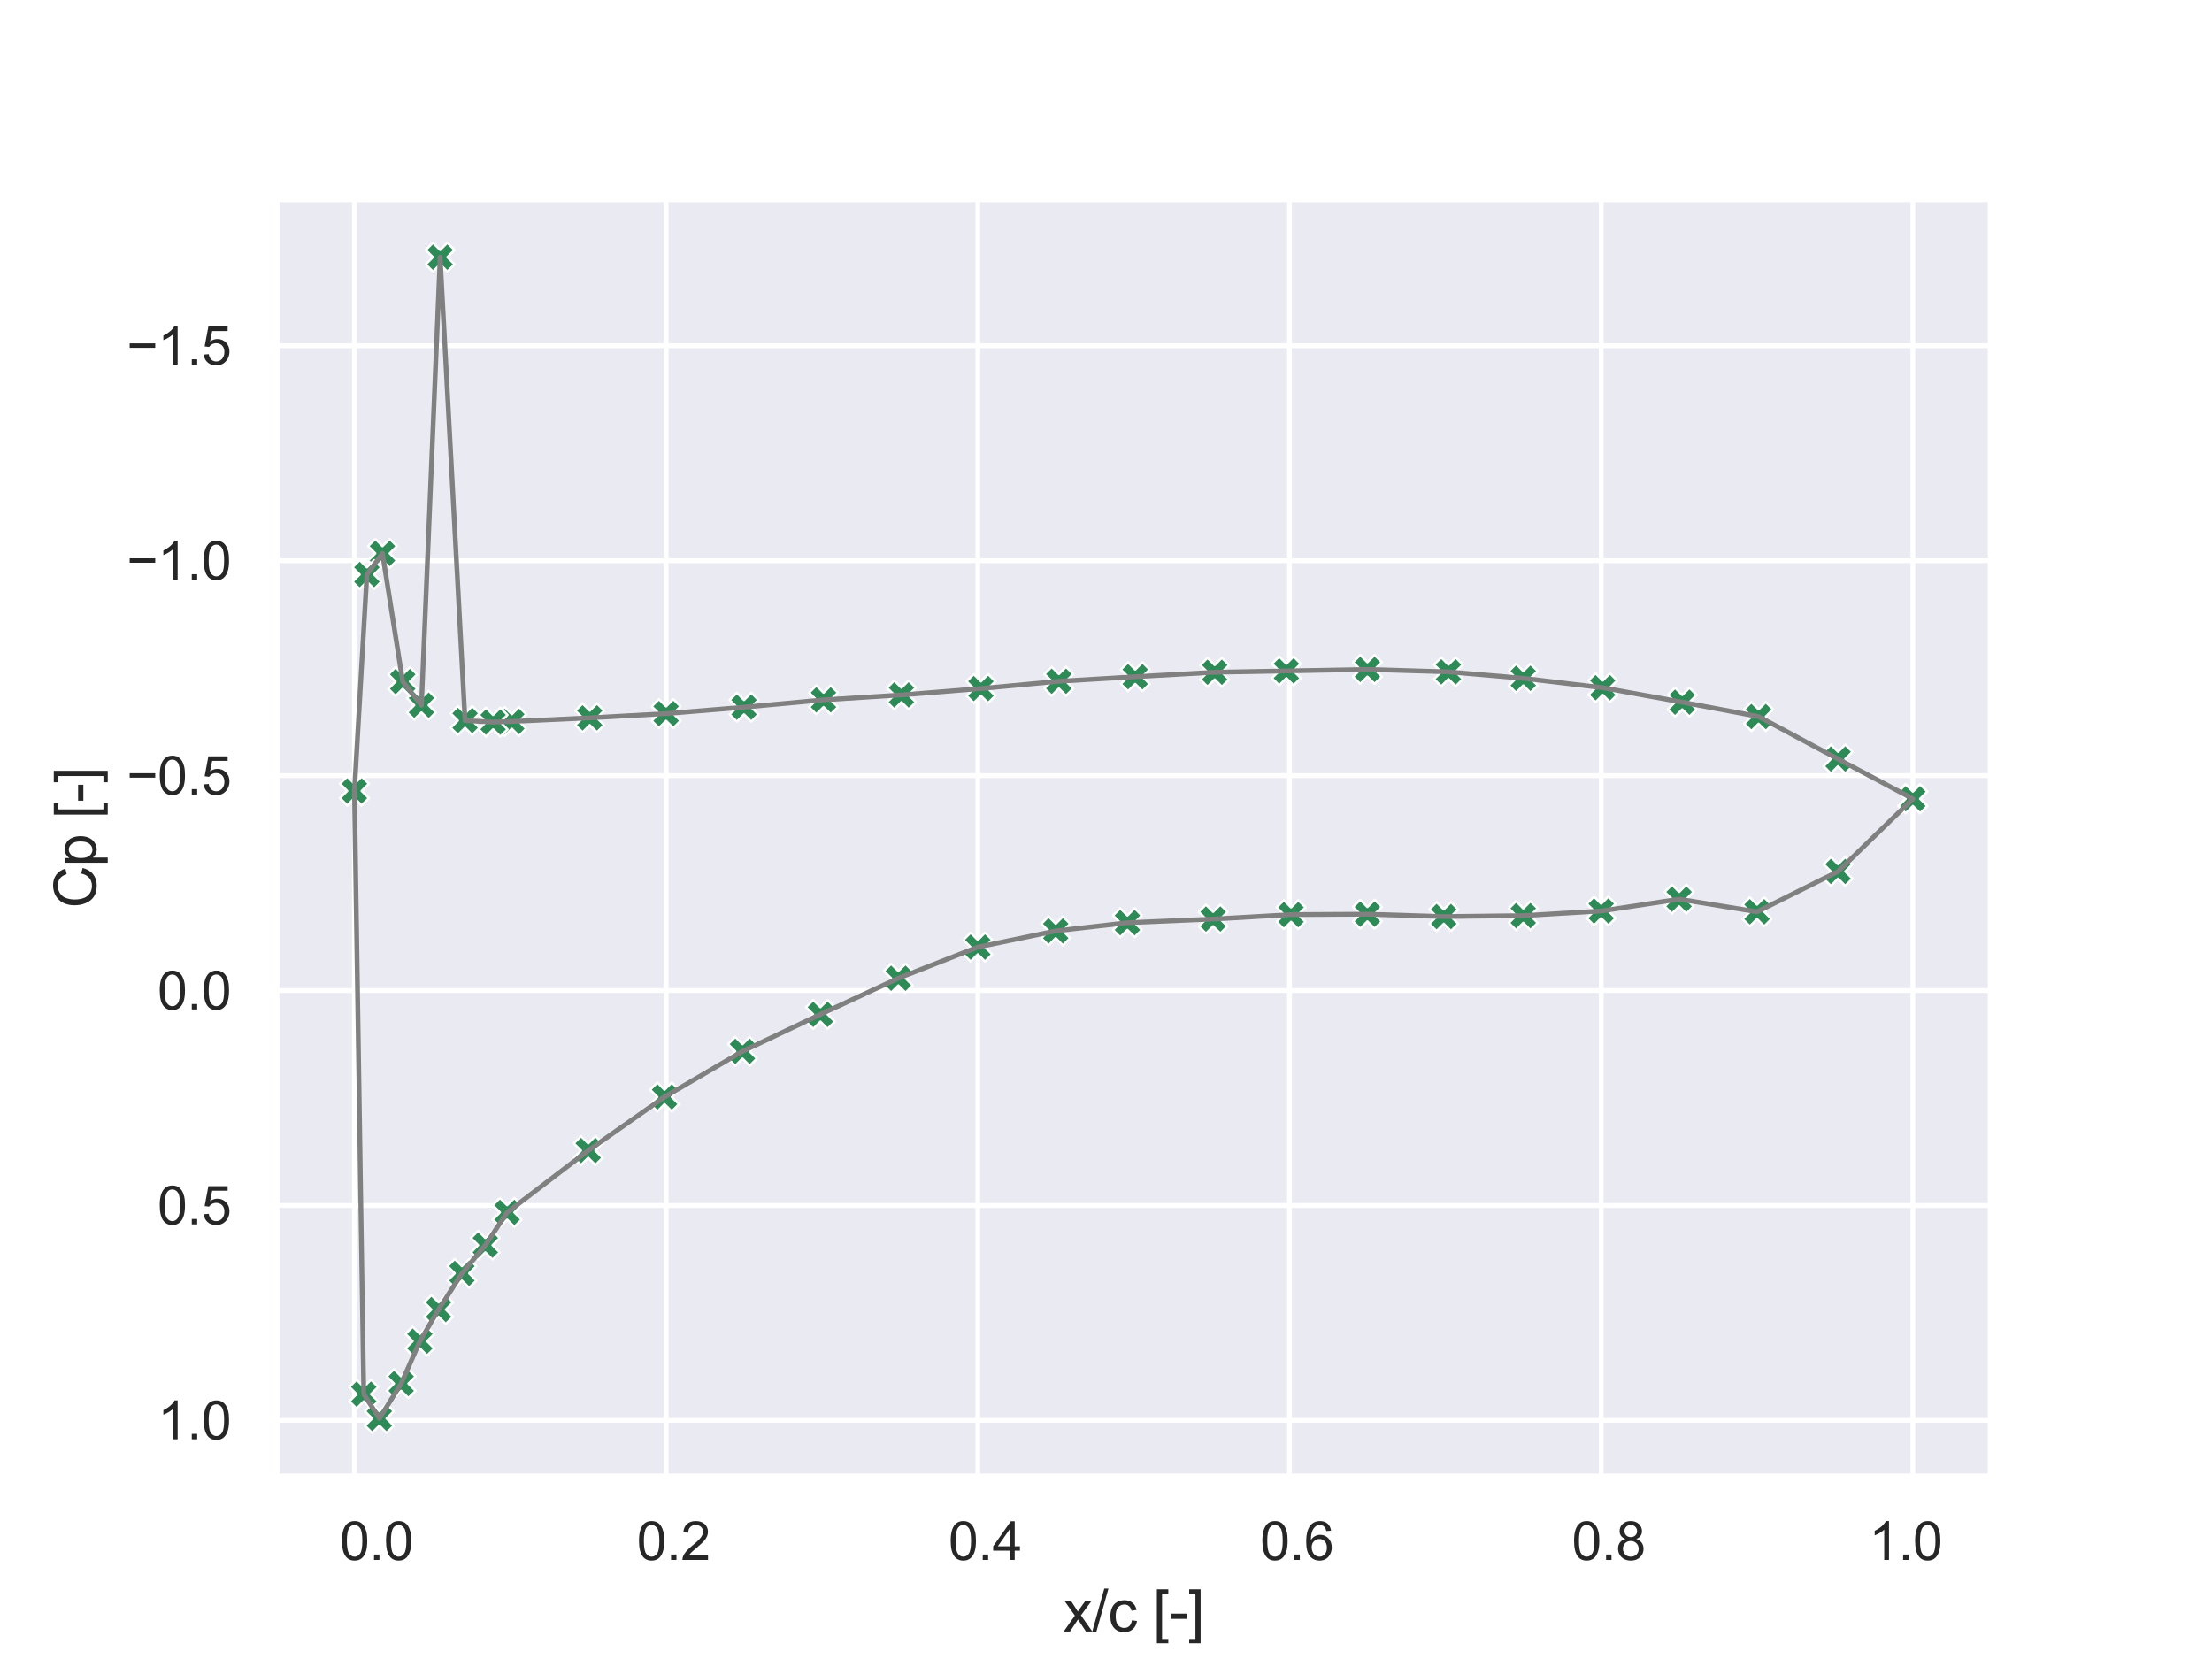 <?xml version="1.0" encoding="utf-8" standalone="no"?>
<!DOCTYPE svg PUBLIC "-//W3C//DTD SVG 1.1//EN"
  "http://www.w3.org/Graphics/SVG/1.1/DTD/svg11.dtd">
<svg xmlns:xlink="http://www.w3.org/1999/xlink" width="460.8pt" height="345.6pt" viewBox="0 0 460.8 345.6" xmlns="http://www.w3.org/2000/svg" version="1.1">
 <defs>
  <style type="text/css">*{stroke-linejoin: round; stroke-linecap: butt}</style>
 </defs>
 <g id="figure_1">
  <g id="patch_1">
   <path d="M 0 345.6 
L 460.8 345.6 
L 460.8 0 
L 0 0 
z
" style="fill: #ffffff"/>
  </g>
  <g id="axes_1">
   <g id="patch_2">
    <path d="M 57.6 307.584 
L 414.72 307.584 
L 414.72 41.472 
L 57.6 41.472 
z
" style="fill: #eaeaf2"/>
   </g>
   <g id="matplotlib.axis_1">
    <g id="xtick_1">
     <g id="line2d_1">
      <path d="M 73.833 307.584 
L 73.833 41.472 
" clip-path="url(#pb8c3b6f372)" style="fill: none; stroke: #ffffff; stroke-linecap: round"/>
     </g>
     <g id="text_1">
      <!-- 0 -->
      <g style="fill: #262626" transform="translate(70.774 324.958) scale(0.11 -0.11)">
       <defs>
        <path id="ArialMT-30" d="M 266 2259 
Q 266 3072 433 3567 
Q 600 4063 929 4331 
Q 1259 4600 1759 4600 
Q 2128 4600 2406 4451 
Q 2684 4303 2865 4023 
Q 3047 3744 3150 3342 
Q 3253 2941 3253 2259 
Q 3253 1453 3087 958 
Q 2922 463 2592 192 
Q 2263 -78 1759 -78 
Q 1097 -78 719 397 
Q 266 969 266 2259 
z
M 844 2259 
Q 844 1131 1108 757 
Q 1372 384 1759 384 
Q 2147 384 2411 759 
Q 2675 1134 2675 2259 
Q 2675 3391 2411 3762 
Q 2147 4134 1753 4134 
Q 1366 4134 1134 3806 
Q 844 3388 844 2259 
z
" transform="scale(0.016)"/>
        <path id="ArialMT-2e" d="M 581 0 
L 581 641 
L 1222 641 
L 1222 0 
L 581 0 
z
" transform="scale(0.016)"/>
       </defs>
       <use xlink:href="#ArialMT-30"/>
       <use xlink:href="#ArialMT-2e" x="55.615"/>
       <use xlink:href="#ArialMT-30" x="83.398"/>
      </g>
     </g>
    </g>
    <g id="xtick_2">
     <g id="line2d_2">
      <path d="M 138.764 307.584 
L 138.764 41.472 
" clip-path="url(#pb8c3b6f372)" style="fill: none; stroke: #ffffff; stroke-linecap: round"/>
     </g>
     <g id="text_2">
      <!-- 20 -->
      <g style="fill: #262626" transform="translate(132.647 324.958) scale(0.11 -0.11)">
       <defs>
        <path id="ArialMT-32" d="M 3222 541 
L 3222 0 
L 194 0 
Q 188 203 259 391 
Q 375 700 629 1000 
Q 884 1300 1366 1694 
Q 2113 2306 2375 2664 
Q 2638 3022 2638 3341 
Q 2638 3675 2398 3904 
Q 2159 4134 1775 4134 
Q 1369 4134 1125 3890 
Q 881 3647 878 3216 
L 300 3275 
Q 359 3922 746 4261 
Q 1134 4600 1788 4600 
Q 2447 4600 2831 4234 
Q 3216 3869 3216 3328 
Q 3216 3053 3103 2787 
Q 2991 2522 2730 2228 
Q 2469 1934 1863 1422 
Q 1356 997 1212 845 
Q 1069 694 975 541 
L 3222 541 
z
" transform="scale(0.016)"/>
       </defs>
       <use xlink:href="#ArialMT-30"/>
       <use xlink:href="#ArialMT-2e" x="55.615"/>
       <use xlink:href="#ArialMT-32" x="83.398"/>
      </g>
     </g>
    </g>
    <g id="xtick_3">
     <g id="line2d_3">
      <path d="M 203.695 307.584 
L 203.695 41.472 
" clip-path="url(#pb8c3b6f372)" style="fill: none; stroke: #ffffff; stroke-linecap: round"/>
     </g>
     <g id="text_3">
      <!-- 40 -->
      <g style="fill: #262626" transform="translate(197.578 324.958) scale(0.11 -0.11)">
       <defs>
        <path id="ArialMT-34" d="M 2069 0 
L 2069 1097 
L 81 1097 
L 81 1613 
L 2172 4581 
L 2631 4581 
L 2631 1613 
L 3250 1613 
L 3250 1097 
L 2631 1097 
L 2631 0 
L 2069 0 
z
M 2069 1613 
L 2069 3678 
L 634 1613 
L 2069 1613 
z
" transform="scale(0.016)"/>
       </defs>
       <use xlink:href="#ArialMT-30"/>
       <use xlink:href="#ArialMT-2e" x="55.615"/>
       <use xlink:href="#ArialMT-34" x="83.398"/>
      </g>
     </g>
    </g>
    <g id="xtick_4">
     <g id="line2d_4">
      <path d="M 268.625 307.584 
L 268.625 41.472 
" clip-path="url(#pb8c3b6f372)" style="fill: none; stroke: #ffffff; stroke-linecap: round"/>
     </g>
     <g id="text_4">
      <!-- 60 -->
      <g style="fill: #262626" transform="translate(262.508 324.958) scale(0.11 -0.11)">
       <defs>
        <path id="ArialMT-36" d="M 3184 3459 
L 2625 3416 
Q 2550 3747 2413 3897 
Q 2184 4138 1850 4138 
Q 1581 4138 1378 3988 
Q 1113 3794 959 3422 
Q 806 3050 800 2363 
Q 1003 2672 1297 2822 
Q 1591 2972 1913 2972 
Q 2475 2972 2870 2558 
Q 3266 2144 3266 1488 
Q 3266 1056 3080 686 
Q 2894 316 2569 119 
Q 2244 -78 1831 -78 
Q 1128 -78 684 439 
Q 241 956 241 2144 
Q 241 3472 731 4075 
Q 1159 4600 1884 4600 
Q 2425 4600 2770 4297 
Q 3116 3994 3184 3459 
z
M 888 1484 
Q 888 1194 1011 928 
Q 1134 663 1356 523 
Q 1578 384 1822 384 
Q 2178 384 2434 671 
Q 2691 959 2691 1453 
Q 2691 1928 2437 2201 
Q 2184 2475 1800 2475 
Q 1419 2475 1153 2201 
Q 888 1928 888 1484 
z
" transform="scale(0.016)"/>
       </defs>
       <use xlink:href="#ArialMT-30"/>
       <use xlink:href="#ArialMT-2e" x="55.615"/>
       <use xlink:href="#ArialMT-36" x="83.398"/>
      </g>
     </g>
    </g>
    <g id="xtick_5">
     <g id="line2d_5">
      <path d="M 333.556 307.584 
L 333.556 41.472 
" clip-path="url(#pb8c3b6f372)" style="fill: none; stroke: #ffffff; stroke-linecap: round"/>
     </g>
     <g id="text_5">
      <!-- 80 -->
      <g style="fill: #262626" transform="translate(327.439 324.958) scale(0.11 -0.11)">
       <defs>
        <path id="ArialMT-38" d="M 1131 2484 
Q 781 2613 612 2850 
Q 444 3088 444 3419 
Q 444 3919 803 4259 
Q 1163 4600 1759 4600 
Q 2359 4600 2725 4251 
Q 3091 3903 3091 3403 
Q 3091 3084 2923 2848 
Q 2756 2613 2416 2484 
Q 2838 2347 3058 2040 
Q 3278 1734 3278 1309 
Q 3278 722 2862 322 
Q 2447 -78 1769 -78 
Q 1091 -78 675 323 
Q 259 725 259 1325 
Q 259 1772 486 2073 
Q 713 2375 1131 2484 
z
M 1019 3438 
Q 1019 3113 1228 2906 
Q 1438 2700 1772 2700 
Q 2097 2700 2305 2904 
Q 2513 3109 2513 3406 
Q 2513 3716 2298 3927 
Q 2084 4138 1766 4138 
Q 1444 4138 1231 3931 
Q 1019 3725 1019 3438 
z
M 838 1322 
Q 838 1081 952 856 
Q 1066 631 1291 507 
Q 1516 384 1775 384 
Q 2178 384 2440 643 
Q 2703 903 2703 1303 
Q 2703 1709 2433 1975 
Q 2163 2241 1756 2241 
Q 1359 2241 1098 1978 
Q 838 1716 838 1322 
z
" transform="scale(0.016)"/>
       </defs>
       <use xlink:href="#ArialMT-30"/>
       <use xlink:href="#ArialMT-2e" x="55.615"/>
       <use xlink:href="#ArialMT-38" x="83.398"/>
      </g>
     </g>
    </g>
    <g id="xtick_6">
     <g id="line2d_6">
      <path d="M 398.487 307.584 
L 398.487 41.472 
" clip-path="url(#pb8c3b6f372)" style="fill: none; stroke: #ffffff; stroke-linecap: round"/>
     </g>
     <g id="text_6">
      <!-- 100 -->
      <g style="fill: #262626" transform="translate(389.312 324.958) scale(0.11 -0.11)">
       <defs>
        <path id="ArialMT-31" d="M 2384 0 
L 1822 0 
L 1822 3584 
Q 1619 3391 1289 3197 
Q 959 3003 697 2906 
L 697 3450 
Q 1169 3672 1522 3987 
Q 1875 4303 2022 4600 
L 2384 4600 
L 2384 0 
z
" transform="scale(0.016)"/>
       </defs>
       <use xlink:href="#ArialMT-31"/>
       <use xlink:href="#ArialMT-2e" x="55.615"/>
       <use xlink:href="#ArialMT-30" x="83.398"/>
      </g>
     </g>
    </g>
    <g id="text_7">
     <!-- x/c [-] -->
     <g style="fill: #262626" transform="translate(221.495 339.879)scale(0.12 -0.12)">
      <defs>
       <path id="ArialMT-78" d="M 47 0 
L 1259 1725 
L 138 3319 
L 841 3319 
L 1350 2541 
Q 1494 2319 1581 2169 
Q 1719 2375 1834 2534 
L 2394 3319 
L 3066 3319 
L 1919 1756 
L 3153 0 
L 2463 0 
L 1781 1031 
L 1600 1309 
L 728 0 
L 47 0 
z
" transform="scale(0.016)"/>
       <path id="ArialMT-2f" d="M 0 -78 
L 1328 4659 
L 1778 4659 
L 453 -78 
L 0 -78 
z
" transform="scale(0.016)"/>
       <path id="ArialMT-63" d="M 2588 1216 
L 3141 1144 
Q 3050 572 2676 248 
Q 2303 -75 1759 -75 
Q 1078 -75 664 370 
Q 250 816 250 1647 
Q 250 2184 428 2587 
Q 606 2991 970 3192 
Q 1334 3394 1763 3394 
Q 2303 3394 2647 3120 
Q 2991 2847 3088 2344 
L 2541 2259 
Q 2463 2594 2264 2762 
Q 2066 2931 1784 2931 
Q 1359 2931 1093 2626 
Q 828 2322 828 1663 
Q 828 994 1084 691 
Q 1341 388 1753 388 
Q 2084 388 2306 591 
Q 2528 794 2588 1216 
z
" transform="scale(0.016)"/>
       <path id="ArialMT-20" transform="scale(0.016)"/>
       <path id="ArialMT-5b" d="M 434 -1272 
L 434 4581 
L 1675 4581 
L 1675 4116 
L 997 4116 
L 997 -806 
L 1675 -806 
L 1675 -1272 
L 434 -1272 
z
" transform="scale(0.016)"/>
       <path id="ArialMT-2d" d="M 203 1375 
L 203 1941 
L 1931 1941 
L 1931 1375 
L 203 1375 
z
" transform="scale(0.016)"/>
       <path id="ArialMT-5d" d="M 1363 -1272 
L 122 -1272 
L 122 -806 
L 800 -806 
L 800 4116 
L 122 4116 
L 122 4581 
L 1363 4581 
L 1363 -1272 
z
" transform="scale(0.016)"/>
      </defs>
      <use xlink:href="#ArialMT-78"/>
      <use xlink:href="#ArialMT-2f" x="50"/>
      <use xlink:href="#ArialMT-63" x="77.783"/>
      <use xlink:href="#ArialMT-20" x="127.783"/>
      <use xlink:href="#ArialMT-5b" x="155.566"/>
      <use xlink:href="#ArialMT-2d" x="183.35"/>
      <use xlink:href="#ArialMT-5d" x="216.65"/>
     </g>
    </g>
   </g>
   <g id="matplotlib.axis_2">
    <g id="ytick_1">
     <g id="line2d_7">
      <path d="M 57.6 72.034 
L 414.72 72.034 
" clip-path="url(#pb8c3b6f372)" style="fill: none; stroke: #ffffff; stroke-linecap: round"/>
     </g>
     <g id="text_8">
      <!-- −1.5 -->
      <g style="fill: #262626" transform="translate(26.385 75.971)scale(0.11 -0.11)">
       <defs>
        <path id="ArialMT-2212" d="M 3381 1997 
L 356 1997 
L 356 2522 
L 3381 2522 
L 3381 1997 
z
" transform="scale(0.016)"/>
        <path id="ArialMT-35" d="M 266 1200 
L 856 1250 
Q 922 819 1161 601 
Q 1400 384 1738 384 
Q 2144 384 2425 690 
Q 2706 997 2706 1503 
Q 2706 1984 2436 2262 
Q 2166 2541 1728 2541 
Q 1456 2541 1237 2417 
Q 1019 2294 894 2097 
L 366 2166 
L 809 4519 
L 3088 4519 
L 3088 3981 
L 1259 3981 
L 1013 2750 
Q 1425 3038 1878 3038 
Q 2478 3038 2890 2622 
Q 3303 2206 3303 1553 
Q 3303 931 2941 478 
Q 2500 -78 1738 -78 
Q 1113 -78 717 272 
Q 322 622 266 1200 
z
" transform="scale(0.016)"/>
       </defs>
       <use xlink:href="#ArialMT-2212"/>
       <use xlink:href="#ArialMT-31" x="58.398"/>
       <use xlink:href="#ArialMT-2e" x="114.014"/>
       <use xlink:href="#ArialMT-35" x="141.797"/>
      </g>
     </g>
    </g>
    <g id="ytick_2">
     <g id="line2d_8">
      <path d="M 57.6 116.806 
L 414.72 116.806 
" clip-path="url(#pb8c3b6f372)" style="fill: none; stroke: #ffffff; stroke-linecap: round"/>
     </g>
     <g id="text_9">
      <!-- −1.0 -->
      <g style="fill: #262626" transform="translate(26.385 120.743)scale(0.11 -0.11)">
       <use xlink:href="#ArialMT-2212"/>
       <use xlink:href="#ArialMT-31" x="58.398"/>
       <use xlink:href="#ArialMT-2e" x="114.014"/>
       <use xlink:href="#ArialMT-30" x="141.797"/>
      </g>
     </g>
    </g>
    <g id="ytick_3">
     <g id="line2d_9">
      <path d="M 57.6 161.577 
L 414.72 161.577 
" clip-path="url(#pb8c3b6f372)" style="fill: none; stroke: #ffffff; stroke-linecap: round"/>
     </g>
     <g id="text_10">
      <!-- −0.5 -->
      <g style="fill: #262626" transform="translate(26.385 165.514)scale(0.11 -0.11)">
       <use xlink:href="#ArialMT-2212"/>
       <use xlink:href="#ArialMT-30" x="58.398"/>
       <use xlink:href="#ArialMT-2e" x="114.014"/>
       <use xlink:href="#ArialMT-35" x="141.797"/>
      </g>
     </g>
    </g>
    <g id="ytick_4">
     <g id="line2d_10">
      <path d="M 57.6 206.349 
L 414.72 206.349 
" clip-path="url(#pb8c3b6f372)" style="fill: none; stroke: #ffffff; stroke-linecap: round"/>
     </g>
     <g id="text_11">
      <!-- 0.0 -->
      <g style="fill: #262626" transform="translate(32.81 210.286)scale(0.11 -0.11)">
       <use xlink:href="#ArialMT-30"/>
       <use xlink:href="#ArialMT-2e" x="55.615"/>
       <use xlink:href="#ArialMT-30" x="83.398"/>
      </g>
     </g>
    </g>
    <g id="ytick_5">
     <g id="line2d_11">
      <path d="M 57.6 251.12 
L 414.72 251.12 
" clip-path="url(#pb8c3b6f372)" style="fill: none; stroke: #ffffff; stroke-linecap: round"/>
     </g>
     <g id="text_12">
      <!-- 0.5 -->
      <g style="fill: #262626" transform="translate(32.81 255.057)scale(0.11 -0.11)">
       <use xlink:href="#ArialMT-30"/>
       <use xlink:href="#ArialMT-2e" x="55.615"/>
       <use xlink:href="#ArialMT-35" x="83.398"/>
      </g>
     </g>
    </g>
    <g id="ytick_6">
     <g id="line2d_12">
      <path d="M 57.6 295.892 
L 414.72 295.892 
" clip-path="url(#pb8c3b6f372)" style="fill: none; stroke: #ffffff; stroke-linecap: round"/>
     </g>
     <g id="text_13">
      <!-- 1.0 -->
      <g style="fill: #262626" transform="translate(32.81 299.829)scale(0.11 -0.11)">
       <use xlink:href="#ArialMT-31"/>
       <use xlink:href="#ArialMT-2e" x="55.615"/>
       <use xlink:href="#ArialMT-30" x="83.398"/>
      </g>
     </g>
    </g>
    <g id="text_14">
     <!-- Cp [-] -->
     <g style="fill: #262626" transform="translate(20 189.196)rotate(-90)scale(0.12 -0.12)">
      <defs>
       <path id="ArialMT-43" d="M 3763 1606 
L 4369 1453 
Q 4178 706 3683 314 
Q 3188 -78 2472 -78 
Q 1731 -78 1267 223 
Q 803 525 561 1097 
Q 319 1669 319 2325 
Q 319 3041 592 3573 
Q 866 4106 1370 4382 
Q 1875 4659 2481 4659 
Q 3169 4659 3637 4309 
Q 4106 3959 4291 3325 
L 3694 3184 
Q 3534 3684 3231 3912 
Q 2928 4141 2469 4141 
Q 1941 4141 1586 3887 
Q 1231 3634 1087 3207 
Q 944 2781 944 2328 
Q 944 1744 1114 1308 
Q 1284 872 1643 656 
Q 2003 441 2422 441 
Q 2931 441 3284 734 
Q 3638 1028 3763 1606 
z
" transform="scale(0.016)"/>
       <path id="ArialMT-70" d="M 422 -1272 
L 422 3319 
L 934 3319 
L 934 2888 
Q 1116 3141 1344 3267 
Q 1572 3394 1897 3394 
Q 2322 3394 2647 3175 
Q 2972 2956 3137 2557 
Q 3303 2159 3303 1684 
Q 3303 1175 3120 767 
Q 2938 359 2589 142 
Q 2241 -75 1856 -75 
Q 1575 -75 1351 44 
Q 1128 163 984 344 
L 984 -1272 
L 422 -1272 
z
M 931 1641 
Q 931 1000 1190 694 
Q 1450 388 1819 388 
Q 2194 388 2461 705 
Q 2728 1022 2728 1688 
Q 2728 2322 2467 2637 
Q 2206 2953 1844 2953 
Q 1484 2953 1207 2617 
Q 931 2281 931 1641 
z
" transform="scale(0.016)"/>
      </defs>
      <use xlink:href="#ArialMT-43"/>
      <use xlink:href="#ArialMT-70" x="72.217"/>
      <use xlink:href="#ArialMT-20" x="127.832"/>
      <use xlink:href="#ArialMT-5b" x="155.615"/>
      <use xlink:href="#ArialMT-2d" x="183.398"/>
      <use xlink:href="#ArialMT-5d" x="216.699"/>
     </g>
    </g>
   </g>
   <g id="PathCollection_1">
    <defs>
     <path id="m4483a0cd55" d="M -1.5 3 
L 0 1.5 
L 1.5 3 
L 3 1.5 
L 1.5 0 
L 3 -1.5 
L 1.5 -3 
L 0 -1.5 
L -1.5 -3 
L -3 -1.5 
L -1.5 0 
L -3 1.5 
z
" style="stroke: #ffffff; stroke-width: 0.48"/>
    </defs>
    <g clip-path="url(#pb8c3b6f372)">
     <use xlink:href="#m4483a0cd55" x="398.487" y="166.406" style="fill: #2e8b57; stroke: #ffffff; stroke-width: 0.48"/>
     <use xlink:href="#m4483a0cd55" x="382.904" y="158.121" style="fill: #2e8b57; stroke: #ffffff; stroke-width: 0.48"/>
     <use xlink:href="#m4483a0cd55" x="366.346" y="149.272" style="fill: #2e8b57; stroke: #ffffff; stroke-width: 0.48"/>
     <use xlink:href="#m4483a0cd55" x="350.438" y="146.278" style="fill: #2e8b57; stroke: #ffffff; stroke-width: 0.48"/>
     <use xlink:href="#m4483a0cd55" x="333.881" y="143.265" style="fill: #2e8b57; stroke: #ffffff; stroke-width: 0.48"/>
     <use xlink:href="#m4483a0cd55" x="317.324" y="141.3" style="fill: #2e8b57; stroke: #ffffff; stroke-width: 0.48"/>
     <use xlink:href="#m4483a0cd55" x="301.74" y="139.963" style="fill: #2e8b57; stroke: #ffffff; stroke-width: 0.48"/>
     <use xlink:href="#m4483a0cd55" x="284.858" y="139.459" style="fill: #2e8b57; stroke: #ffffff; stroke-width: 0.48"/>
     <use xlink:href="#m4483a0cd55" x="267.976" y="139.768" style="fill: #2e8b57; stroke: #ffffff; stroke-width: 0.48"/>
     <use xlink:href="#m4483a0cd55" x="253.042" y="140.043" style="fill: #2e8b57; stroke: #ffffff; stroke-width: 0.48"/>
     <use xlink:href="#m4483a0cd55" x="236.485" y="140.974" style="fill: #2e8b57; stroke: #ffffff; stroke-width: 0.48"/>
     <use xlink:href="#m4483a0cd55" x="220.577" y="141.922" style="fill: #2e8b57; stroke: #ffffff; stroke-width: 0.48"/>
     <use xlink:href="#m4483a0cd55" x="204.344" y="143.44" style="fill: #2e8b57; stroke: #ffffff; stroke-width: 0.48"/>
     <use xlink:href="#m4483a0cd55" x="187.786" y="144.77" style="fill: #2e8b57; stroke: #ffffff; stroke-width: 0.48"/>
     <use xlink:href="#m4483a0cd55" x="171.554" y="145.798" style="fill: #2e8b57; stroke: #ffffff; stroke-width: 0.48"/>
     <use xlink:href="#m4483a0cd55" x="154.996" y="147.322" style="fill: #2e8b57; stroke: #ffffff; stroke-width: 0.48"/>
     <use xlink:href="#m4483a0cd55" x="138.764" y="148.657" style="fill: #2e8b57; stroke: #ffffff; stroke-width: 0.48"/>
     <use xlink:href="#m4483a0cd55" x="122.856" y="149.545" style="fill: #2e8b57; stroke: #ffffff; stroke-width: 0.48"/>
     <use xlink:href="#m4483a0cd55" x="106.623" y="150.296" style="fill: #2e8b57; stroke: #ffffff; stroke-width: 0.48"/>
     <use xlink:href="#m4483a0cd55" x="102.727" y="150.429" style="fill: #2e8b57; stroke: #ffffff; stroke-width: 0.48"/>
     <use xlink:href="#m4483a0cd55" x="96.883" y="150.107" style="fill: #2e8b57; stroke: #ffffff; stroke-width: 0.48"/>
     <use xlink:href="#m4483a0cd55" x="91.689" y="53.568" style="fill: #2e8b57; stroke: #ffffff; stroke-width: 0.48"/>
     <use xlink:href="#m4483a0cd55" x="87.793" y="146.91" style="fill: #2e8b57; stroke: #ffffff; stroke-width: 0.48"/>
     <use xlink:href="#m4483a0cd55" x="83.897" y="141.992" style="fill: #2e8b57; stroke: #ffffff; stroke-width: 0.48"/>
     <use xlink:href="#m4483a0cd55" x="79.677" y="115.276" style="fill: #2e8b57; stroke: #ffffff; stroke-width: 0.48"/>
     <use xlink:href="#m4483a0cd55" x="76.43" y="119.681" style="fill: #2e8b57; stroke: #ffffff; stroke-width: 0.48"/>
     <use xlink:href="#m4483a0cd55" x="73.833" y="164.768" style="fill: #2e8b57; stroke: #ffffff; stroke-width: 0.48"/>
     <use xlink:href="#m4483a0cd55" x="73.833" y="164.767" style="fill: #2e8b57; stroke: #ffffff; stroke-width: 0.48"/>
     <use xlink:href="#m4483a0cd55" x="75.781" y="290.426" style="fill: #2e8b57; stroke: #ffffff; stroke-width: 0.48"/>
     <use xlink:href="#m4483a0cd55" x="79.027" y="295.488" style="fill: #2e8b57; stroke: #ffffff; stroke-width: 0.48"/>
     <use xlink:href="#m4483a0cd55" x="83.572" y="288.23" style="fill: #2e8b57; stroke: #ffffff; stroke-width: 0.48"/>
     <use xlink:href="#m4483a0cd55" x="87.468" y="279.394" style="fill: #2e8b57; stroke: #ffffff; stroke-width: 0.48"/>
     <use xlink:href="#m4483a0cd55" x="91.364" y="272.807" style="fill: #2e8b57; stroke: #ffffff; stroke-width: 0.48"/>
     <use xlink:href="#m4483a0cd55" x="96.234" y="265.266" style="fill: #2e8b57; stroke: #ffffff; stroke-width: 0.48"/>
     <use xlink:href="#m4483a0cd55" x="101.104" y="259.389" style="fill: #2e8b57; stroke: #ffffff; stroke-width: 0.48"/>
     <use xlink:href="#m4483a0cd55" x="105.649" y="252.567" style="fill: #2e8b57; stroke: #ffffff; stroke-width: 0.48"/>
     <use xlink:href="#m4483a0cd55" x="122.531" y="239.685" style="fill: #2e8b57; stroke: #ffffff; stroke-width: 0.48"/>
     <use xlink:href="#m4483a0cd55" x="138.439" y="228.513" style="fill: #2e8b57; stroke: #ffffff; stroke-width: 0.48"/>
     <use xlink:href="#m4483a0cd55" x="154.672" y="219.017" style="fill: #2e8b57; stroke: #ffffff; stroke-width: 0.48"/>
     <use xlink:href="#m4483a0cd55" x="170.904" y="211.314" style="fill: #2e8b57; stroke: #ffffff; stroke-width: 0.48"/>
     <use xlink:href="#m4483a0cd55" x="187.137" y="203.786" style="fill: #2e8b57; stroke: #ffffff; stroke-width: 0.48"/>
     <use xlink:href="#m4483a0cd55" x="203.695" y="197.298" style="fill: #2e8b57; stroke: #ffffff; stroke-width: 0.48"/>
     <use xlink:href="#m4483a0cd55" x="219.927" y="193.924" style="fill: #2e8b57; stroke: #ffffff; stroke-width: 0.48"/>
     <use xlink:href="#m4483a0cd55" x="234.861" y="192.211" style="fill: #2e8b57; stroke: #ffffff; stroke-width: 0.48"/>
     <use xlink:href="#m4483a0cd55" x="252.717" y="191.456" style="fill: #2e8b57; stroke: #ffffff; stroke-width: 0.48"/>
     <use xlink:href="#m4483a0cd55" x="268.95" y="190.525" style="fill: #2e8b57; stroke: #ffffff; stroke-width: 0.48"/>
     <use xlink:href="#m4483a0cd55" x="284.858" y="190.439" style="fill: #2e8b57; stroke: #ffffff; stroke-width: 0.48"/>
     <use xlink:href="#m4483a0cd55" x="300.766" y="190.936" style="fill: #2e8b57; stroke: #ffffff; stroke-width: 0.48"/>
     <use xlink:href="#m4483a0cd55" x="317.324" y="190.742" style="fill: #2e8b57; stroke: #ffffff; stroke-width: 0.48"/>
     <use xlink:href="#m4483a0cd55" x="333.556" y="189.779" style="fill: #2e8b57; stroke: #ffffff; stroke-width: 0.48"/>
     <use xlink:href="#m4483a0cd55" x="349.789" y="187.308" style="fill: #2e8b57; stroke: #ffffff; stroke-width: 0.48"/>
     <use xlink:href="#m4483a0cd55" x="366.022" y="189.947" style="fill: #2e8b57; stroke: #ffffff; stroke-width: 0.48"/>
     <use xlink:href="#m4483a0cd55" x="382.904" y="181.537" style="fill: #2e8b57; stroke: #ffffff; stroke-width: 0.48"/>
     <use xlink:href="#m4483a0cd55" x="398.487" y="166.406" style="fill: #2e8b57; stroke: #ffffff; stroke-width: 0.48"/>
    </g>
   </g>
   <g id="line2d_13">
    <path d="M 398.487 166.406 
L 382.904 158.121 
L 366.346 149.272 
L 350.438 146.278 
L 333.881 143.265 
L 317.324 141.3 
L 301.74 139.963 
L 284.858 139.459 
L 267.976 139.768 
L 253.042 140.043 
L 236.485 140.974 
L 220.577 141.922 
L 204.344 143.44 
L 187.786 144.77 
L 171.554 145.798 
L 154.996 147.322 
L 138.764 148.657 
L 122.856 149.545 
L 106.623 150.296 
L 102.727 150.429 
L 96.883 150.107 
L 91.689 53.568 
L 87.793 146.91 
L 83.897 141.992 
L 79.677 115.276 
L 76.43 119.681 
L 73.833 164.768 
L 73.833 164.767 
L 75.781 290.426 
L 79.027 295.488 
L 83.572 288.23 
L 87.468 279.394 
L 91.364 272.807 
L 96.234 265.266 
L 101.104 259.389 
L 105.649 252.567 
L 122.531 239.685 
L 138.439 228.513 
L 154.672 219.017 
L 170.904 211.314 
L 187.137 203.786 
L 203.695 197.298 
L 219.927 193.924 
L 234.861 192.211 
L 252.717 191.456 
L 268.95 190.525 
L 284.858 190.439 
L 300.766 190.936 
L 317.324 190.742 
L 333.556 189.779 
L 349.789 187.308 
L 366.022 189.947 
L 382.904 181.537 
L 398.487 166.406 
" clip-path="url(#pb8c3b6f372)" style="fill: none; stroke: #808080; stroke-linecap: round"/>
   </g>
   <g id="patch_3">
    <path d="M 57.6 307.584 
L 57.6 41.472 
" style="fill: none; stroke: #ffffff; stroke-width: 1.25; stroke-linejoin: miter; stroke-linecap: square"/>
   </g>
   <g id="patch_4">
    <path d="M 414.72 307.584 
L 414.72 41.472 
" style="fill: none; stroke: #ffffff; stroke-width: 1.25; stroke-linejoin: miter; stroke-linecap: square"/>
   </g>
   <g id="patch_5">
    <path d="M 57.6 307.584 
L 414.72 307.584 
" style="fill: none; stroke: #ffffff; stroke-width: 1.25; stroke-linejoin: miter; stroke-linecap: square"/>
   </g>
   <g id="patch_6">
    <path d="M 57.6 41.472 
L 414.72 41.472 
" style="fill: none; stroke: #ffffff; stroke-width: 1.25; stroke-linejoin: miter; stroke-linecap: square"/>
   </g>
  </g>
 </g>
 <defs>
  <clipPath id="pb8c3b6f372">
   <rect x="57.6" y="41.472" width="357.12" height="266.112"/>
  </clipPath>
 </defs>
</svg>

